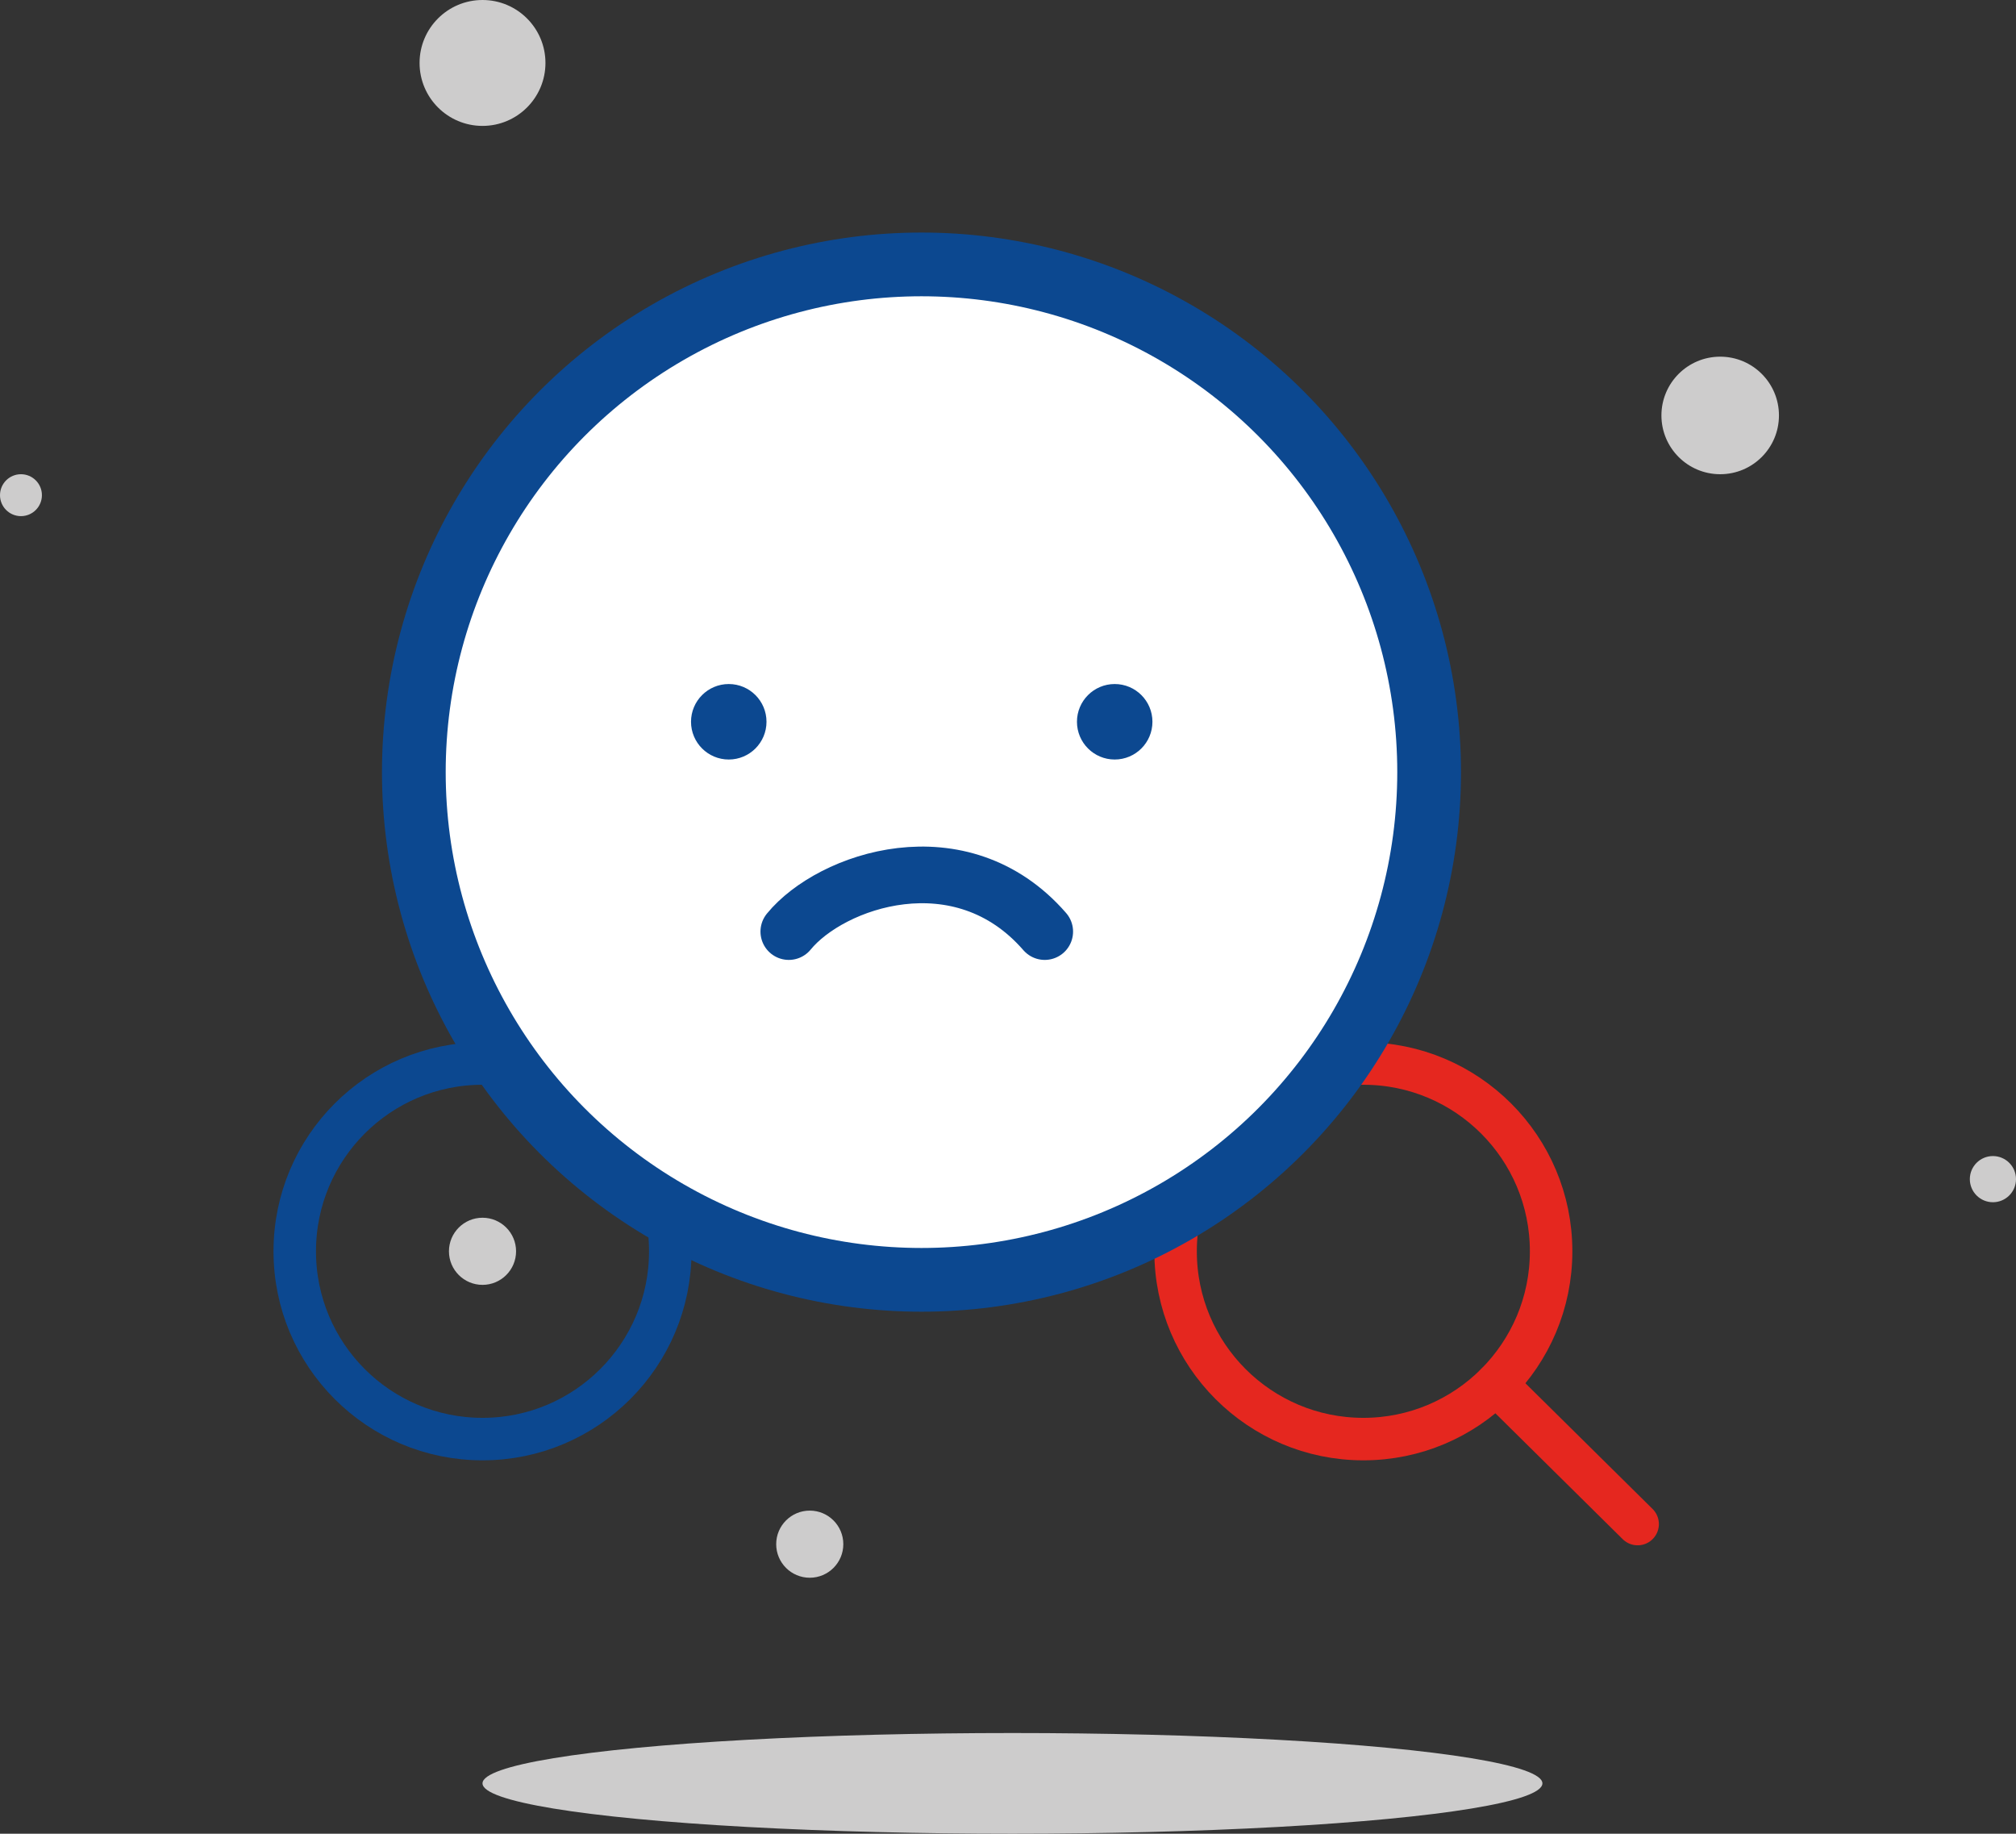 <?xml version="1.0" encoding="UTF-8"?>
<svg id="Calque_2" data-name="Calque 2" xmlns="http://www.w3.org/2000/svg" viewBox="0 0 284.74 258.96">
  <rect x="0" y="0" width="284.74" height="258.96" fill="#333333" stroke="none"/>
  <defs>
    <style>
      .cls-1, .cls-2, .cls-3 {
        stroke-width: 6px;
      }

      .cls-1, .cls-2, .cls-3, .cls-4 {
        fill: none;
      }

      .cls-1, .cls-2, .cls-3, .cls-4, .cls-5 {
        stroke-miterlimit: 10;
      }

      .cls-1, .cls-4, .cls-5 {
        stroke: #0c4890;
      }

      .cls-2, .cls-3 {
        stroke: #e5271f;
      }

      .cls-3, .cls-4 {
        stroke-linecap: round;
      }

      .cls-6 {
        fill: #cdcccc;
      }

      .cls-4 {
        stroke-width: 8px;
      }

      .cls-5 {
        fill: #fff;
        stroke-width: 9px;
      }

      .cls-7 {
        fill: #0c4890;
      }
    </style>
  </defs>
  <g id="Calque_1-2" data-name="Calque 1">
    <path class="cls-2" d="m166.04,176.71c0-14.65,11.87-26.52,26.52-26.52s26.52,11.87,26.52,26.52c0,7.32-2.97,13.95-7.77,18.75-4.8,4.8-11.43,7.77-18.75,7.77-14.65,0-26.52-11.87-26.52-26.52Z"/>
    <path class="cls-1" d="m41.63,176.71c0-14.65,11.87-26.52,26.52-26.52s26.52,11.87,26.52,26.52c0,7.32-2.97,13.95-7.77,18.75-4.8,4.8-11.43,7.77-18.75,7.77-14.65,0-26.52-11.87-26.52-26.52Z"/>
    <circle class="cls-5" cx="130.15" cy="109.04" r="71.7"/>
    <line class="cls-3" x1="231.3" y1="215.23" x2="211.31" y2="195.47"/>
    <ellipse class="cls-6" cx="143" cy="251.85" rx="74.85" ry="7.11"/>
    <circle class="cls-6" cx="68.15" cy="8.89" r="8.89"/>
    <circle class="cls-6" cx="242.96" cy="58.67" r="8.3"/>
    <circle class="cls-6" cx="281.48" cy="166.52" r="3.26"/>
    <circle class="cls-6" cx="114.37" cy="218.07" r="4.74"/>
    <circle class="cls-6" cx="68.15" cy="176.71" r="4.74"/>
    <circle class="cls-6" cx="2.96" cy="69.93" r="2.96"/>
    <path class="cls-4" d="m111.41,131.56c5.93-7.25,24.3-13.63,36.15,0"/>
    <circle class="cls-7" cx="102.93" cy="101.93" r="5.33"/>
    <circle class="cls-7" cx="157.44" cy="101.93" r="5.33"/>
  </g>
</svg>